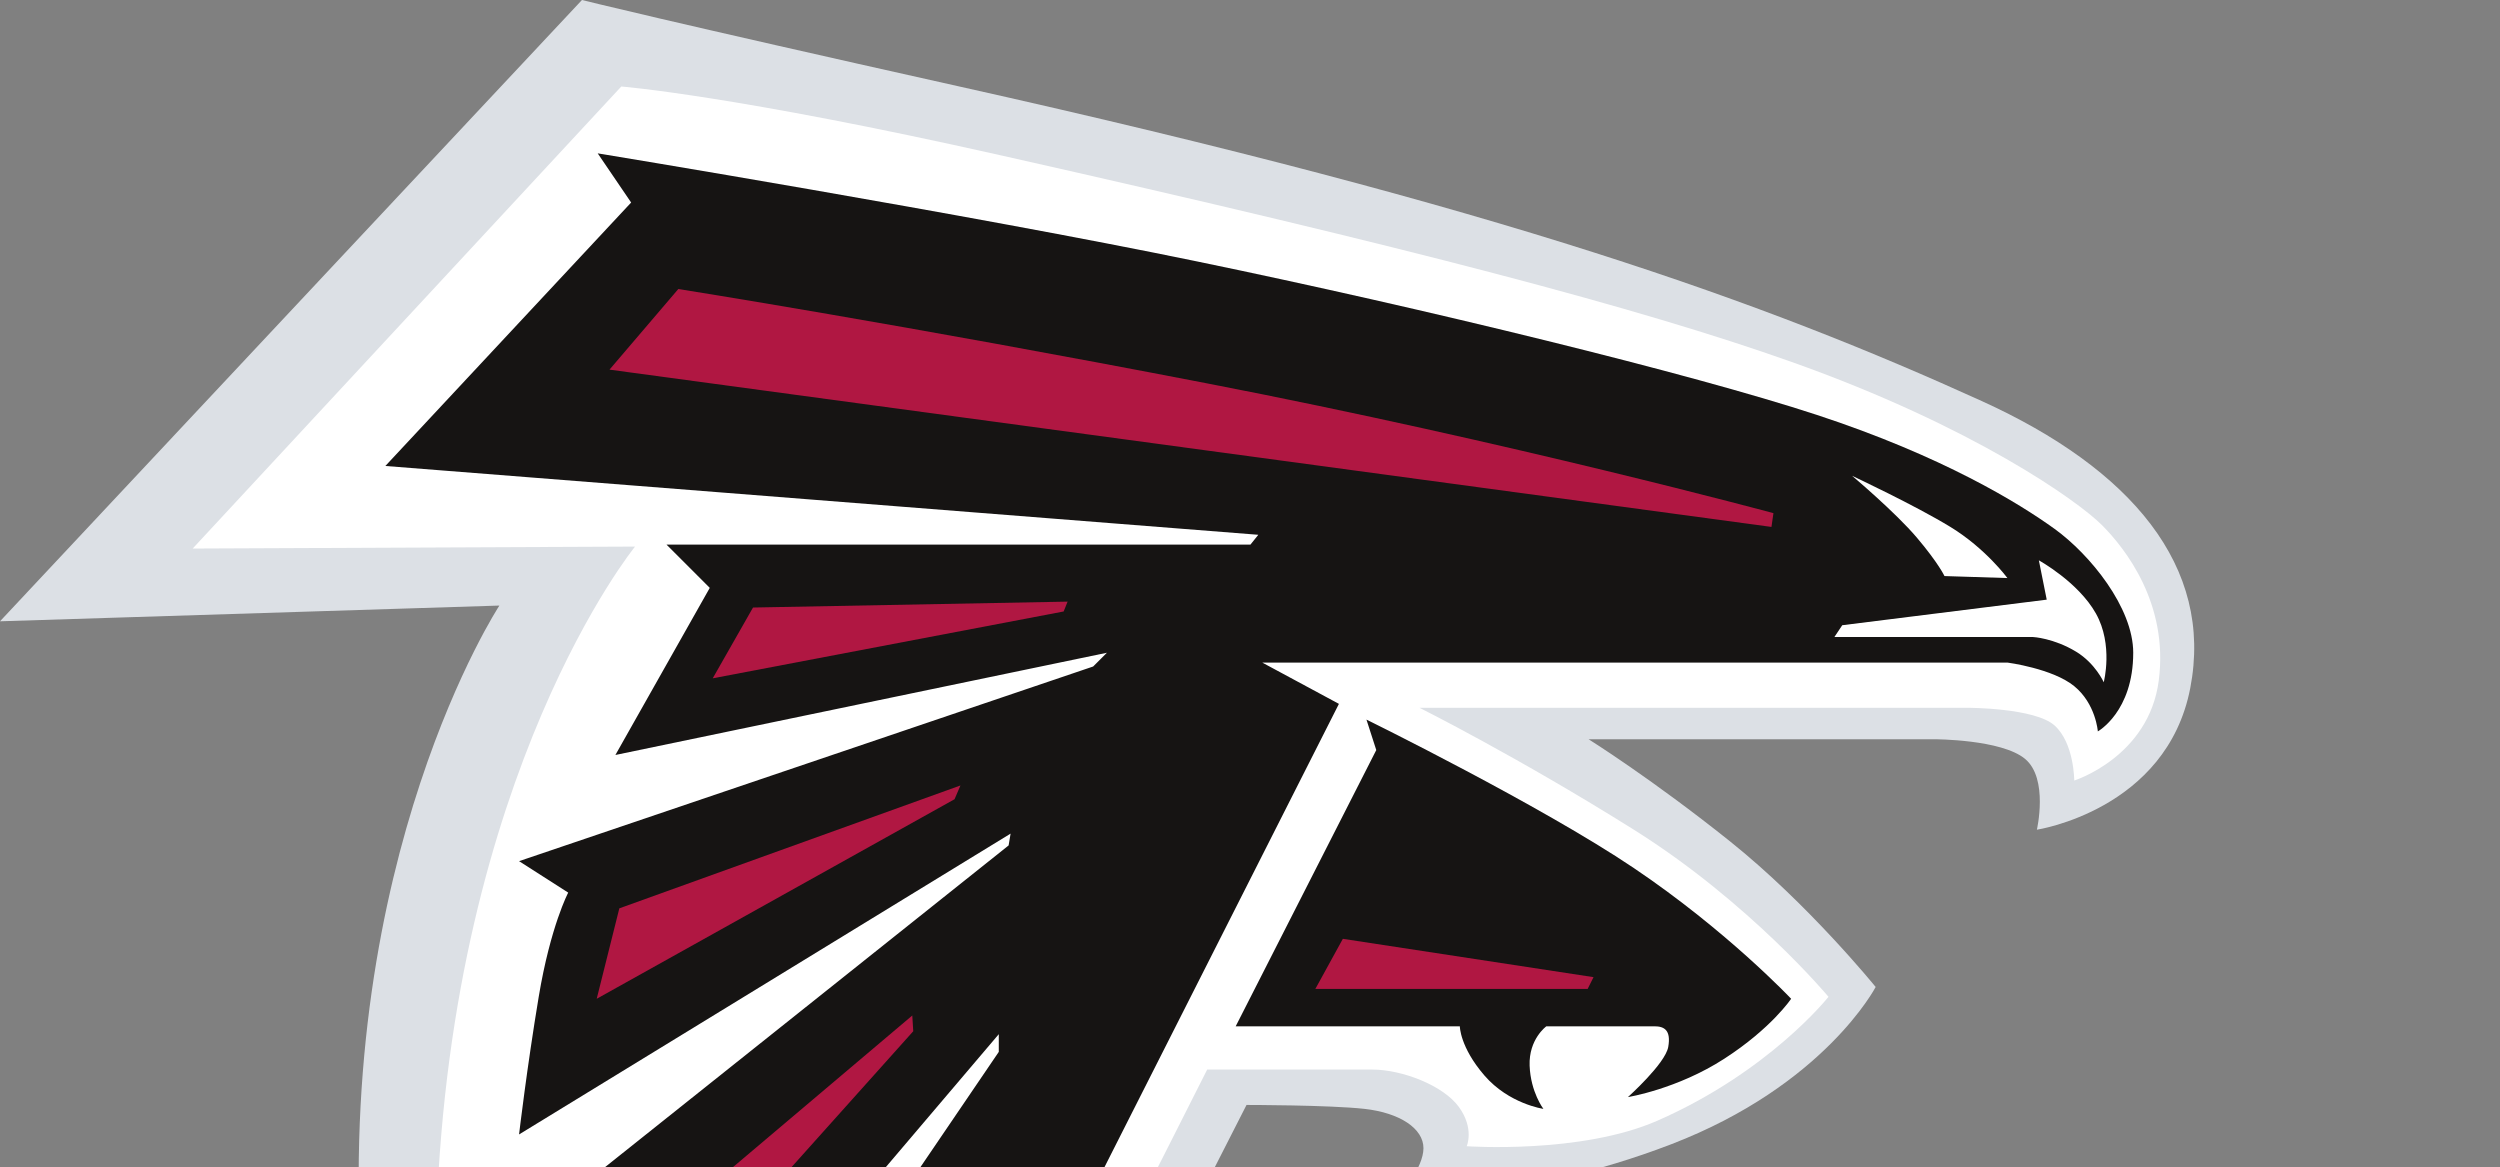 <?xml version="1.0" encoding="UTF-8" standalone="no"?>
<!-- Created with Inkscape (http://www.inkscape.org/) -->
<svg
   xmlns:svg="http://www.w3.org/2000/svg"
   xmlns="http://www.w3.org/2000/svg"
   version="1.0"
   viewBox="0 0 250.305 116.848" overflow="visible" enable-background="new 0 0 250.305 116.848" xml:space="preserve"
   id="svg2434">
  <rect x="0" y="0" width="250.305" height="116.848" fill="#808080" stroke="none"/>
  <defs
     id="defs2436" />
  <g
     transform="translate(-15.869,-165.765)"
     id="layer1">
    <g
       transform="matrix(1.25,0,0,1.25,15.869,165.765)"
       id="g8"
       style="fill:#dce0e5;fill-rule:evenodd;stroke:none;stroke-width:1;stroke-linecap:butt;stroke-linejoin:miter;stroke-dasharray:none">
      <path
         d="M 163.149,66.457 C 163.149,66.457 173.544,64.882 175.434,55.118 C 177.323,45.355 170.677,37.552 158.74,32.126 C 141.417,24.252 120.63,16.693 76.851,6.93 C 53.21,1.656 46.614,0 46.614,0 C 46.614,0 0,49.764 0,49.764 C 0,49.764 40,48.504 40,48.504 C 40,48.504 26.771,68.661 28.977,101.732 C 31.181,134.803 45.257,151.325 56.378,158.74 C 63.938,163.779 74.331,165.984 74.331,165.984 C 74.331,165.984 68.977,158.425 70.551,148.976 C 72.126,139.527 75.905,134.488 78.74,129.448 C 81.575,124.409 99.843,88.504 99.843,88.504 C 99.843,88.504 106.457,88.504 109.291,88.818 C 112.126,89.134 114.016,90.393 114.016,91.969 C 114.016,93.543 112.126,95.748 112.126,95.748 C 112.126,95.748 121.575,96.378 133.858,91.653 C 146.142,86.93 150.236,79.055 150.236,79.055 C 150.236,79.055 144.882,72.441 138.583,67.401 C 132.283,62.362 127.244,59.213 127.244,59.213 C 127.244,59.213 154.961,59.213 154.961,59.213 C 154.961,59.213 160.315,59.213 162.205,60.787 C 164.095,62.362 163.149,66.457 163.149,66.457 z"
         id="path10" />
    </g>
    <g
       transform="matrix(1.25,0,0,1.25,35.16,174.427)"
       id="g12"
       style="fill:#ffffff;fill-rule:evenodd;stroke:none;stroke-width:1;stroke-linecap:butt;stroke-linejoin:miter;stroke-dasharray:none">
      <path
         d="M 150.709,55.59 C 150.709,55.59 156.694,53.7 157.482,47.559 C 158.269,41.417 154.804,37.008 152.915,35.117 C 151.025,33.227 142.678,27.243 128.032,22.047 C 115.97,17.767 97.638,12.913 64.725,5.512 C 43.36,0.707 34.331,0 34.331,0 C 34.331,0 0,37.008 0,37.008 C 0,37.008 35.434,36.85 35.434,36.85 C 35.434,36.85 20.784,54.819 19.528,90.392 C 17.639,143.936 53.859,155.274 53.859,155.274 C 53.859,155.274 50.395,148.975 51.339,141.731 C 52.284,134.487 55.434,128.818 58.898,122.518 C 62.363,116.219 81.26,78.74 81.26,78.74 C 81.26,78.74 92.126,78.74 94.489,78.74 C 96.85,78.74 100.159,80 101.417,81.731 C 102.678,83.463 102.047,84.88 102.047,84.88 C 102.047,84.88 111.188,85.525 117.323,82.834 C 126.299,78.897 131.025,72.913 131.025,72.913 C 131.025,72.913 124.725,65.355 115.434,59.527 C 106.143,53.7 98.269,49.764 98.269,49.764 C 98.269,49.764 142.206,49.764 142.206,49.764 C 142.206,49.764 147.559,49.764 149.135,51.181 C 150.709,52.598 150.709,55.59 150.709,55.59 z"
         id="path14" />
    </g>
    <g
       transform="matrix(1.25,0,0,1.25,54.452,181.119)"
       id="g16"
       style="fill:#161413;fill-rule:evenodd;stroke:none;stroke-width:1;stroke-linecap:butt;stroke-linejoin:miter;stroke-dasharray:none">
      <path
         d="M 137.165,46.3 C 137.165,46.3 140,44.727 140,40 C 140,36.378 136.535,32.126 133.701,30.079 C 130.866,28.032 124.725,24.252 114.646,20.945 C 104.568,17.638 83.307,12.441 65.039,8.662 C 46.772,4.882 17.008,0 17.008,0 C 17.008,0 19.686,3.938 19.686,3.938 C 19.686,3.938 0,25.04 0,25.04 C 0,25.04 69.921,30.552 69.921,30.552 C 69.921,30.552 69.291,31.339 69.291,31.339 C 69.291,31.339 22.52,31.339 22.52,31.339 C 22.52,31.339 25.984,34.804 25.984,34.804 C 25.984,34.804 18.425,48.189 18.425,48.189 C 18.425,48.189 57.795,40 57.795,40 C 57.795,40 56.693,41.102 56.693,41.102 C 56.693,41.102 10.709,56.693 10.709,56.693 C 10.709,56.693 14.646,59.213 14.646,59.213 C 14.646,59.213 13.229,61.89 12.283,67.56 C 11.339,73.228 10.709,78.583 10.709,78.583 C 10.709,78.583 50.079,54.488 50.079,54.488 C 50.079,54.488 49.921,55.434 49.921,55.434 C 49.921,55.434 6.457,90.079 6.457,90.079 C 6.457,90.079 10.551,91.181 10.551,91.181 C 10.551,91.181 10.709,98.583 11.496,102.992 C 12.283,107.401 13.543,112.441 13.543,112.441 C 13.543,112.441 49.134,70.552 49.134,70.552 C 49.134,70.552 49.134,71.969 49.134,71.969 C 49.134,71.969 14.016,123.622 14.016,123.622 C 14.016,123.622 17.48,123.622 17.48,123.622 C 17.48,123.622 19.37,129.134 23.779,134.803 C 28.189,140.473 34.645,145.039 34.645,145.039 C 34.645,145.039 32.254,140.093 33.228,131.812 C 33.858,126.457 39.213,117.638 41.732,112.599 C 44.252,107.559 76.378,44.095 76.378,44.095 C 76.378,44.095 70.236,40.787 70.236,40.787 C 70.236,40.787 129.922,40.787 129.922,40.787 C 129.922,40.787 133.544,41.26 135.276,42.678 C 137.008,44.095 137.165,46.3 137.165,46.3 z"
         id="path18" />
    </g>
    <g
       transform="matrix(1.25,0,0,1.25,199.532,221.867)"
       id="g20"
       style="fill:#ffffff;fill-rule:evenodd;stroke:none;stroke-width:1;stroke-linecap:butt;stroke-linejoin:miter;stroke-dasharray:none">
      <path
         d="M 21.574,9.764 C 21.574,9.764 22.362,6.771 20.944,4.252 C 19.527,1.732 16.377,0 16.377,0 C 16.377,0 17.007,3.149 17.007,3.149 C 17.007,3.149 0.629,5.197 0.629,5.197 C 0.629,5.197 0,6.142 0,6.142 C 0,6.142 15.905,6.142 15.905,6.142 C 15.905,6.142 17.558,6.221 19.37,7.323 C 20.903,8.257 21.574,9.764 21.574,9.764 z"
         id="path22" />
    </g>
    <g
       transform="matrix(1.25,0,0,1.25,201.303,213.403)"
       id="g24"
       style="fill:#ffffff;fill-rule:evenodd;stroke:none;stroke-width:1;stroke-linecap:butt;stroke-linejoin:miter;stroke-dasharray:none">
      <path
         d="M 12.441,8.19 C 12.441,8.19 10.709,5.827 7.874,4.095 C 5.039,2.362 0,0 0,0 C 0,0 3.464,2.913 5.196,4.961 C 6.928,7.008 7.401,8.031 7.401,8.031 C 7.401,8.031 12.441,8.19 12.441,8.19 z"
         id="path26" />
    </g>
    <g
       transform="matrix(1.25,0,0,1.25,76.893,194.702)"
       id="g28"
       style="fill:#b01742;fill-rule:evenodd;stroke:none;stroke-width:1;stroke-linecap:butt;stroke-linejoin:miter;stroke-dasharray:none">
      <path
         d="M 93.229,17.953 C 93.229,17.953 72.227,12.273 47.874,7.56 C 23.464,2.835 5.512,0 5.512,0 C 5.512,0 0,6.457 0,6.457 C 0,6.457 93.071,19.056 93.071,19.056 C 93.071,19.056 93.229,17.953 93.229,17.953 z"
         id="path30" />
    </g>
    <g
       transform="matrix(1.25,0,0,1.25,87.228,226.001)"
       id="g32"
       style="fill:#b01742;fill-rule:evenodd;stroke:none;stroke-width:1;stroke-linecap:butt;stroke-linejoin:miter;stroke-dasharray:none">
      <path
         d="M 28.425,0 C 28.425,0 3.228,0.473 3.228,0.473 C 3.228,0.473 0,6.143 0,6.143 C 0,6.143 28.11,0.788 28.11,0.788 C 28.11,0.788 28.425,0 28.425,0 z"
         id="path34" />
    </g>
    <g
       transform="matrix(1.25,0,0,1.25,75.613,244.406)"
       id="g36"
       style="fill:#b01742;fill-rule:evenodd;stroke:none;stroke-width:1;stroke-linecap:butt;stroke-linejoin:miter;stroke-dasharray:none">
      <path
         d="M 29.135,0 C 29.135,0 1.812,9.843 1.812,9.843 C 1.812,9.843 0,17.087 0,17.087 C 0,17.087 28.662,1.103 28.662,1.103 C 28.662,1.103 29.135,0 29.135,0 z"
         id="path38" />
    </g>
    <g
       transform="matrix(1.25,0,0,1.25,74.038,267.439)"
       id="g40"
       style="fill:#b01742;fill-rule:evenodd;stroke:none;stroke-width:1;stroke-linecap:butt;stroke-linejoin:miter;stroke-dasharray:none">
      <path
         d="M 26.536,0 C 26.536,0 0,22.44 0,22.44 C 0,22.44 0.079,25.353 0.315,26.771 C 0.552,28.188 0.945,29.921 0.945,29.921 C 0.945,29.921 26.614,1.26 26.614,1.26 C 26.614,1.26 26.536,0 26.536,0 z"
         id="path42" />
    </g>
    <g
       transform="matrix(1.25,0,0,1.25,84.275,289.976)"
       id="g44"
       style="fill:#b01742;fill-rule:evenodd;stroke:none;stroke-width:1;stroke-linecap:butt;stroke-linejoin:miter;stroke-dasharray:none">
      <path
         d="M 23.149,0 C 23.149,0 15.512,11.261 10.315,19.214 C 5.118,27.166 0,34.804 0,34.804 C 0,34.804 1.181,37.166 1.969,38.426 C 2.756,39.686 4.016,41.261 4.016,41.261 C 4.016,41.261 23.701,0.709 23.701,0.709 C 23.701,0.709 23.149,0 23.149,0 z"
         id="path46" />
    </g>
    <g
       transform="matrix(1.25,0,0,1.25,139.589,237.812)"
       id="g48"
       style="fill:#161413;fill-rule:evenodd;stroke:none;stroke-width:1;stroke-linecap:butt;stroke-linejoin:miter;stroke-dasharray:none">
      <path
         d="M 10.473,0 C 10.473,0 24.41,6.851 31.89,11.891 C 39.371,16.93 44.489,22.362 44.489,22.362 C 44.489,22.362 42.914,24.725 39.134,27.165 C 35.355,29.606 31.417,30.236 31.417,30.236 C 31.417,30.236 34.41,27.559 34.646,26.221 C 34.882,24.882 34.332,24.567 33.543,24.567 C 32.756,24.567 24.882,24.567 24.882,24.567 C 24.882,24.567 23.465,25.591 23.543,27.717 C 23.623,29.842 24.646,31.18 24.646,31.18 C 24.646,31.18 21.89,30.787 19.921,28.504 C 17.953,26.221 17.953,24.567 17.953,24.567 C 17.953,24.567 0,24.567 0,24.567 C 0,24.567 11.26,2.441 11.26,2.441 C 11.26,2.441 10.473,0 10.473,0 z"
         id="path50" />
    </g>
    <g
       transform="matrix(1.25,0,0,1.25,147.562,259.762)"
       id="g52"
       style="fill:#b01742;fill-rule:evenodd;stroke:none;stroke-width:1;stroke-linecap:butt;stroke-linejoin:miter;stroke-dasharray:none">
      <path
         d="M 2.205,0 C 2.205,0 22.284,3.07 22.284,3.07 C 22.284,3.07 21.811,4.016 21.811,4.016 C 21.811,4.016 0,4.016 0,4.016 C 0,4.016 2.205,0 2.205,0 z"
         id="path54" />
    </g>
  </g>
</svg>
